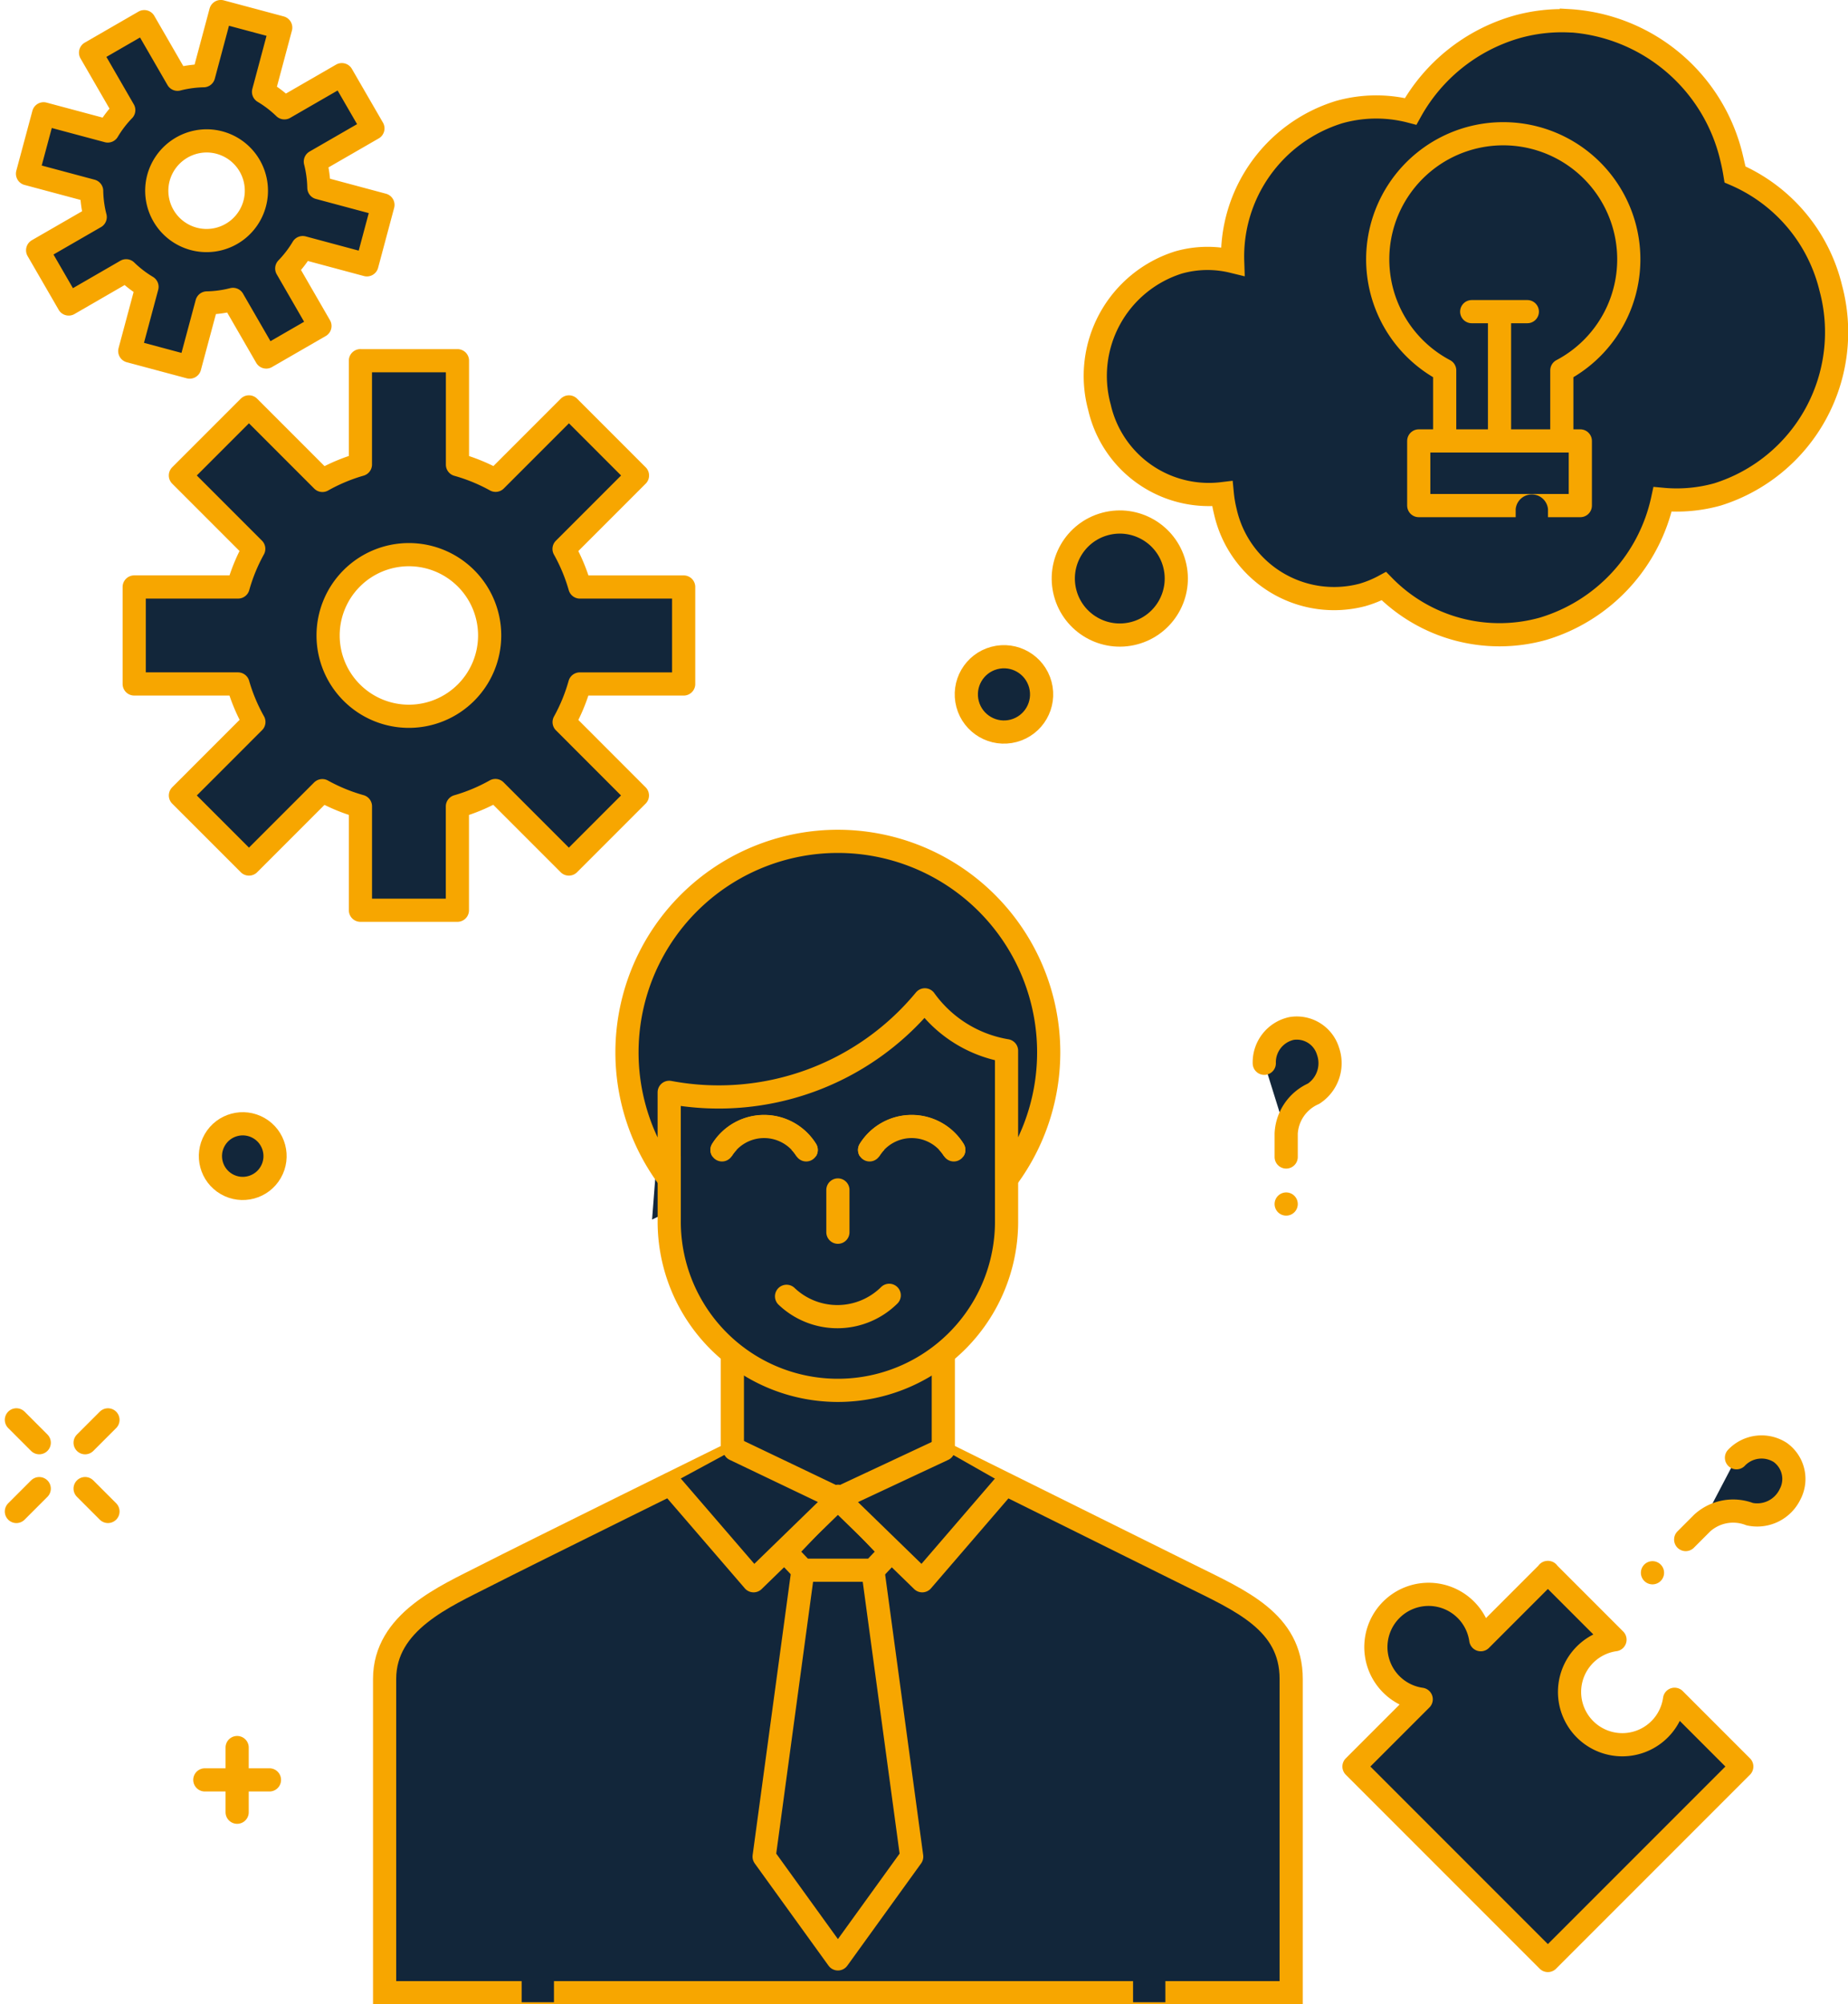 <svg xmlns="http://www.w3.org/2000/svg" width="79.727" height="86.438" viewBox="0 0 79.727 86.438">
  <g id="Grupo_6" data-name="Grupo 6" transform="translate(-530.798 -1855.591)">
    <path id="Caminho_78" data-name="Caminho 78" d="M566.9,1900.645l10.766,5.34c2.163,1.073,4.346,1.985,4.346,4.45v13.531H542.9v-13.531c0-2.466,2.607-3.56,4.346-4.45s10.766-5.34,10.766-5.34" transform="translate(4.491 17.563)" fill="#12263a"/>
    <path id="Caminho_79" data-name="Caminho 79" d="M557.427,1902.223c.249.2,4.382-1.533,4.382-1.533l4.625,2.473s10.043,5.418,10.043,6.607v14.178H556.938" transform="translate(10.026 17.58)" fill="#12263a"/>
    <path id="Caminho_80" data-name="Caminho 80" d="M554.422,1900.644l4.548,2.021-3.638,3.537-3.591-4.168" transform="translate(7.977 17.562)" fill="#12263a"/>
    <path id="Caminho_81" data-name="Caminho 81" d="M553.664,1902.183v-4.742h9.1v4.742L558.212,1904Z" transform="translate(8.735 16.3)" fill="#12263a"/>
    <path id="Caminho_82" data-name="Caminho 82" d="M561.474,1900.644l-4.548,2.021,3.638,3.537,3.577-4.152" transform="translate(10.021 17.562)" fill="#12263a"/>
    <path id="Caminho_83" data-name="Caminho 83" d="M553.664,1902.183v-4.742h9.1Z" transform="translate(8.735 16.3)" fill="#12263a"/>
    <path id="Caminho_84" data-name="Caminho 84" d="M566.26,1886.59v9.572a7.277,7.277,0,1,1-14.553,0v-9.572" transform="translate(7.963 12.022)" fill="#12263a"/>
    <path id="Caminho_85" data-name="Caminho 85" d="M581.265,1904.372l-2.9,2.9a2.274,2.274,0,1,0-2.57,2.57l-2.9,2.9,8.365,8.365,8.365-8.365-2.9-2.9a2.276,2.276,0,1,1-2.57-2.57l-2.9-2.9Z" transform="translate(16.317 19.032)" fill="#12263a"/>
    <path id="Caminho_86" data-name="Caminho 86" d="M540.188,1856.091l-.741,2.766a4.918,4.918,0,0,0-1.125.153l-1.435-2.484-2.317,1.337,1.432,2.478a4.9,4.9,0,0,0-.689.9l-2.769-.741-.694,2.584,2.767.741a4.917,4.917,0,0,0,.153,1.128l-2.483,1.432,1.34,2.317,2.478-1.432a4.9,4.9,0,0,0,.9.692l-.743,2.769,2.584.692.743-2.766a4.911,4.911,0,0,0,1.125-.153l1.435,2.484,2.317-1.337-1.432-2.481a4.9,4.9,0,0,0,.689-.9l2.769.743.692-2.584-2.764-.741a4.906,4.906,0,0,0-.152-1.127l2.483-1.432-1.34-2.317-2.478,1.43a4.9,4.9,0,0,0-.9-.689l.741-2.77-2.584-.692Zm-.632,5.577a2.149,2.149,0,1,1-2.056,1.591,2.161,2.161,0,0,1,2.056-1.591Z" transform="translate(0.136 0)" fill="#12263a"/>
    <g id="Grupo_2" data-name="Grupo 2" transform="translate(572.122 1856.483)">
      <circle id="Elipse_21" data-name="Elipse 21" cx="2.437" cy="2.437" r="2.437" transform="matrix(0.966, -0.259, 0.259, 0.966, 4.001, 22.335)" fill="#12263a"/>
      <circle id="Elipse_22" data-name="Elipse 22" cx="1.624" cy="1.624" r="1.624" transform="matrix(0.966, -0.259, 0.259, 0.966, 0, 27.906)" fill="#12263a"/>
      <path id="Caminho_87" data-name="Caminho 87" d="M124.9,1013.868a7.21,7.21,0,0,0-2.254.269,7.649,7.649,0,0,0-4.554,3.636,5.894,5.894,0,0,0-3.086.032,6.514,6.514,0,0,0-4.592,6.44,4.577,4.577,0,0,0-2.333.043,5.133,5.133,0,0,0-3.415,6.241,4.841,4.841,0,0,0,5.3,3.732,5.349,5.349,0,0,0,.131.766,4.809,4.809,0,0,0,5.914,3.6,4.693,4.693,0,0,0,.928-.379,6.979,6.979,0,0,0,6.856,1.841,7.472,7.472,0,0,0,5.167-5.584,6.55,6.55,0,0,0,2.374-.214,7.332,7.332,0,0,0,4.877-8.917,7.162,7.162,0,0,0-4.129-4.882q-.057-.351-.142-.7a7.688,7.688,0,0,0-7.04-5.931Z" transform="translate(-98.558 -1013.862)" fill="#12263a"/>
      <path id="Caminho_88" data-name="Caminho 88" d="M121.174,1030.575v-3.01a5.416,5.416,0,1,0-5.054,0v3.01" transform="translate(-95.117 -1012.483)" fill="#12263a"/>
      <path id="Caminho_89" data-name="Caminho 89" d="M124.9,1013.868a7.21,7.21,0,0,0-2.254.269,7.649,7.649,0,0,0-4.554,3.636,5.894,5.894,0,0,0-3.086.032,6.514,6.514,0,0,0-4.592,6.44,4.577,4.577,0,0,0-2.333.043,5.133,5.133,0,0,0-3.415,6.241,4.841,4.841,0,0,0,5.3,3.732,5.349,5.349,0,0,0,.131.766,4.809,4.809,0,0,0,5.914,3.6,4.693,4.693,0,0,0,.928-.379,6.979,6.979,0,0,0,6.856,1.841,7.472,7.472,0,0,0,5.167-5.584,6.55,6.55,0,0,0,2.374-.214,7.332,7.332,0,0,0,4.877-8.917,7.162,7.162,0,0,0-4.129-4.882q-.057-.351-.142-.7a7.688,7.688,0,0,0-7.04-5.931Z" transform="translate(-98.558 -1013.862)" fill="#12263a" stroke="#f7a600" stroke-width="1"/>
      <circle id="Elipse_23" data-name="Elipse 23" cx="2.437" cy="2.437" r="2.437" transform="matrix(0.966, -0.259, 0.259, 0.966, 4.001, 22.335)" fill="#12263a" stroke="#f7a600" stroke-width="1"/>
      <circle id="Elipse_24" data-name="Elipse 24" cx="1.624" cy="1.624" r="1.624" transform="matrix(0.966, -0.259, 0.259, 0.966, 0, 27.906)" fill="#12263a" stroke="#f7a600" stroke-width="1"/>
      <path id="Caminho_90" data-name="Caminho 90" d="M121.174,1030.575v-3.01a5.416,5.416,0,1,0-5.054,0v3.01m2.366-5.535v5.055" transform="translate(-95.117 -1012.483)" fill="#12263a" stroke="#f7a600" stroke-linecap="round" stroke-linejoin="round" stroke-width="1"/>
      <rect id="Retângulo_21" data-name="Retângulo 21" width="6.971" height="2.788" transform="translate(19.884 18.124)" fill="#12263a"/>
      <path id="Caminho_91" data-name="Caminho 91" d="M116.894,1029.169v1.241a.7.7,0,0,1-1.394,0v-1.241a.7.7,0,0,1,1.394,0Z" transform="translate(-94.222 -1008.103)" fill="#12263a"/>
      <rect id="Retângulo_22" data-name="Retângulo 22" width="6.971" height="2.788" transform="translate(19.884 18.124)" fill="#12263a" stroke="#f7a600" stroke-linecap="round" stroke-linejoin="round" stroke-width="1"/>
      <path id="Caminho_92" data-name="Caminho 92" d="M118.539,1022.862h-2.4" transform="translate(-93.97 -1010.314)" fill="#12263a" stroke="#f7a600" stroke-linecap="round" stroke-linejoin="round" stroke-width="1"/>
      <path id="Caminho_93" data-name="Caminho 93" d="M118.894,1029.169v1.241a.7.7,0,0,1-1.394,0v-1.241a.7.7,0,0,1,1.394,0Z" transform="translate(-93.434 -1008.103)" fill="#12263a"/>
    </g>
    <path id="Caminho_94" data-name="Caminho 94" d="M544.91,1866.89v4.477a7.661,7.661,0,0,0-1.639.686l-3.17-3.17-2.957,2.957,3.164,3.164a7.677,7.677,0,0,0-.675,1.645H535.15v4.183h4.477a7.656,7.656,0,0,0,.686,1.639l-3.169,3.17,2.957,2.957,3.164-3.164a7.662,7.662,0,0,0,1.645.675v4.482h4.183v-4.477a7.653,7.653,0,0,0,1.639-.686l3.17,3.17,2.957-2.957-3.164-3.164a7.656,7.656,0,0,0,.675-1.645h4.482v-4.183h-4.477a7.667,7.667,0,0,0-.683-1.642l3.167-3.167-2.957-2.957-3.164,3.164a7.667,7.667,0,0,0-1.645-.675v-4.482H544.91Zm2.091,8.365a3.485,3.485,0,1,1-3.485,3.485A3.485,3.485,0,0,1,547,1875.255Z" transform="translate(1.437 4.257)" fill="#12263a"/>
    <path id="Caminho_95" data-name="Caminho 95" d="M546.211,1871.146v4.477a7.659,7.659,0,0,0-1.639.686l-3.17-3.17-2.957,2.957,3.164,3.164a7.678,7.678,0,0,0-.675,1.645h-4.482v4.182h4.477a7.651,7.651,0,0,0,.686,1.639l-3.169,3.17,2.957,2.957,3.164-3.164a7.655,7.655,0,0,0,1.645.675v4.482h4.183v-4.477a7.648,7.648,0,0,0,1.639-.686l3.17,3.17,2.957-2.957L555,1886.733a7.66,7.66,0,0,0,.675-1.645h4.482v-4.182h-4.477a7.662,7.662,0,0,0-.683-1.642l3.167-3.167-2.957-2.957-3.164,3.164a7.673,7.673,0,0,0-1.645-.675v-4.482h-4.183Zm2.091,8.365a3.485,3.485,0,1,1-3.485,3.485A3.485,3.485,0,0,1,548.3,1879.511Zm-8.115-23.421-.741,2.766a4.918,4.918,0,0,0-1.125.153l-1.435-2.484-2.317,1.337,1.432,2.478a4.9,4.9,0,0,0-.689.9l-2.769-.741-.694,2.584,2.767.741a4.917,4.917,0,0,0,.153,1.128l-2.483,1.432,1.34,2.317,2.478-1.432a4.9,4.9,0,0,0,.9.692l-.743,2.769,2.584.692.743-2.766a4.911,4.911,0,0,0,1.125-.153l1.435,2.484,2.317-1.337-1.432-2.481a4.9,4.9,0,0,0,.689-.9l2.769.743.692-2.584-2.764-.741a4.906,4.906,0,0,0-.152-1.127l2.483-1.432-1.34-2.317-2.478,1.43a4.9,4.9,0,0,0-.9-.689l.741-2.77-2.584-.692Zm-.632,5.577a2.149,2.149,0,1,1-2.056,1.591,2.161,2.161,0,0,1,2.056-1.591Z" transform="translate(0.136 0)" fill="#12263a" stroke="#f7a600" stroke-linecap="round" stroke-linejoin="round" stroke-width="1"/>
    <path id="Caminho_96" data-name="Caminho 96" d="M566.47,1886.59v2.34l-15.294,7.232.741-9.572" transform="translate(7.754 12.022)" fill="#12263a"/>
    <ellipse id="Elipse_25" data-name="Elipse 25" cx="0.696" cy="0.697" rx="0.696" ry="0.697" transform="translate(569.399 1905.266)" fill="#12263a"/>
    <ellipse id="Elipse_26" data-name="Elipse 26" cx="0.696" cy="0.697" rx="0.696" ry="0.697" transform="translate(563.033 1905.266)" fill="#12263a"/>
    <path id="Caminho_97" data-name="Caminho 97" d="M566.9,1900.645l10.766,5.34c2.163,1.073,4.346,1.985,4.346,4.45v13.531H542.9v-13.531c0-2.466,2.607-3.56,4.346-4.45s10.766-5.34,10.766-5.34" transform="translate(4.491 17.563)" fill="#12263a" stroke="#f7a600" stroke-width="1"/>
    <path id="Caminho_98" data-name="Caminho 98" d="M558.34,1893.32v1.821m-5-3.551a2.139,2.139,0,0,1,3.632,0m2.735,0a2.139,2.139,0,0,1,3.632,0m-.452,8.864v4.157m-9.1,0v-4.157" transform="translate(8.607 13.596)" fill="#12263a" stroke="#f7a600" stroke-linecap="round" stroke-linejoin="round" stroke-width="1"/>
    <path id="Caminho_99" data-name="Caminho 99" d="M566.26,1891.5v2.733a7.277,7.277,0,1,1-14.553,0V1891.5" transform="translate(7.963 13.956)" fill="#12263a" stroke="#f7a600" stroke-width="1"/>
    <path id="Caminho_100" data-name="Caminho 100" d="M559.335,1904.308l1.675,12.346-3.183,4.41-3.184-4.41,1.674-12.343" transform="translate(9.121 19.006)" fill="#12263a" stroke="#f7a600" stroke-linecap="round" stroke-linejoin="round" stroke-width="1"/>
    <rect id="Retângulo_23" data-name="Retângulo 23" width="1.394" height="9.111" transform="translate(553.303 1932.828)" fill="#12263a"/>
    <rect id="Retângulo_24" data-name="Retângulo 24" width="1.394" height="9.111" transform="translate(579.681 1932.828)" fill="#12263a"/>
    <path id="Caminho_101" data-name="Caminho 101" d="M555.3,1904.405l2.274-2.389,2.274,2.389-.761.8h-3.028Z" transform="translate(9.378 18.103)" fill="#12263a" stroke="#f7a600" stroke-linecap="round" stroke-linejoin="round" stroke-width="1"/>
    <path id="Caminho_102" data-name="Caminho 102" d="M554.515,1904.5l4.455,2.129-3.638,3.537L551.741,1906m11.777-1.5-4.548,2.129,3.638,3.537,3.577-4.152m-7.215-12.7v1.821m-5-3.551a2.139,2.139,0,0,1,3.632,0m2.735,0a2.139,2.139,0,0,1,3.632,0m-2.785,6.273a3.18,3.18,0,0,1-4.429.043" transform="translate(7.977 13.596)" fill="#12263a" stroke="#f7a600" stroke-linecap="round" stroke-linejoin="round" stroke-width="1"/>
    <g id="Grupo_3" data-name="Grupo 3" transform="translate(557.851 1891.875)">
      <path id="Caminho_103" data-name="Caminho 103" d="M288.327,139.84a9.1,9.1,0,0,0-7.277,14.562v-3.738a11.54,11.54,0,0,0,11.03-3.989,5.435,5.435,0,0,0,3.523,2.194v5.53a9.1,9.1,0,0,0-7.277-14.559Z" transform="translate(-279.232 -139.84)" fill="#12263a"/>
      <path id="Caminho_104" data-name="Caminho 104" d="M288.327,139.84a9.1,9.1,0,0,0-7.277,14.562v-3.738a11.54,11.54,0,0,0,11.03-3.989,5.435,5.435,0,0,0,3.523,2.194v5.53a9.1,9.1,0,0,0-7.277-14.559Z" transform="translate(-279.232 -139.84)" fill="#12263a" stroke="#f7a600" stroke-linecap="round" stroke-linejoin="round" stroke-width="1"/>
    </g>
    <path id="Caminho_105" data-name="Caminho 105" d="M595.283,1904.372l-2.9,2.9a2.274,2.274,0,1,0-2.57,2.57l-2.9,2.9,8.365,8.365,8.365-8.365-2.9-2.9a2.276,2.276,0,1,1-2.57-2.57l-2.9-2.9Zm-57.947,8.946h2.788m-1.394-1.394v2.788" transform="translate(2.299 19.032)" fill="#12263a" stroke="#f7a600" stroke-linecap="round" stroke-linejoin="round" stroke-width="1"/>
    <circle id="Elipse_27" data-name="Elipse 27" cx="1.394" cy="1.394" r="1.394" transform="translate(540.76 1903.545) rotate(30)" fill="#12263a" stroke="#f7a600" stroke-linecap="round" stroke-linejoin="round" stroke-width="1"/>
    <path id="Caminho_106" data-name="Caminho 106" d="M531.505,1899.652l.986.986m1.979,1.979.986.986m0-3.95-.986.986m-1.979,1.979-.986.986" transform="translate(0 17.171)" fill="#12263a" stroke="#f7a600" stroke-linecap="round" stroke-linejoin="round" stroke-width="1"/>
    <g id="Grupo_4" data-name="Grupo 4" transform="translate(585.343 1899.924)">
      <path id="Caminho_107" data-name="Caminho 107" d="M29.068,746.805v-1.013m0,0a1.987,1.987,0,0,1,1.181-1.716,1.572,1.572,0,0,0,.623-1.835,1.407,1.407,0,0,0-1.578-.977,1.494,1.494,0,0,0-1.171,1.5m.945,6.07h0" transform="translate(-28.124 -741.242)" fill="#12263a" stroke="#f7a600" stroke-linecap="round" stroke-linejoin="round" stroke-width="1"/>
    </g>
    <g id="Grupo_5" data-name="Grupo 5" transform="translate(606.788 1917.383) rotate(45)">
      <path id="Caminho_108" data-name="Caminho 108" d="M.945,5.563V4.551m0,0A1.987,1.987,0,0,1,2.126,2.835,1.572,1.572,0,0,0,2.749,1,1.407,1.407,0,0,0,1.171.023,1.494,1.494,0,0,0,0,1.519m.945,6.07h0" transform="translate(0 0)" fill="#12263a" stroke="#f7a600" stroke-linecap="round" stroke-linejoin="round" stroke-width="1"/>
    </g>
  </g>
</svg>
